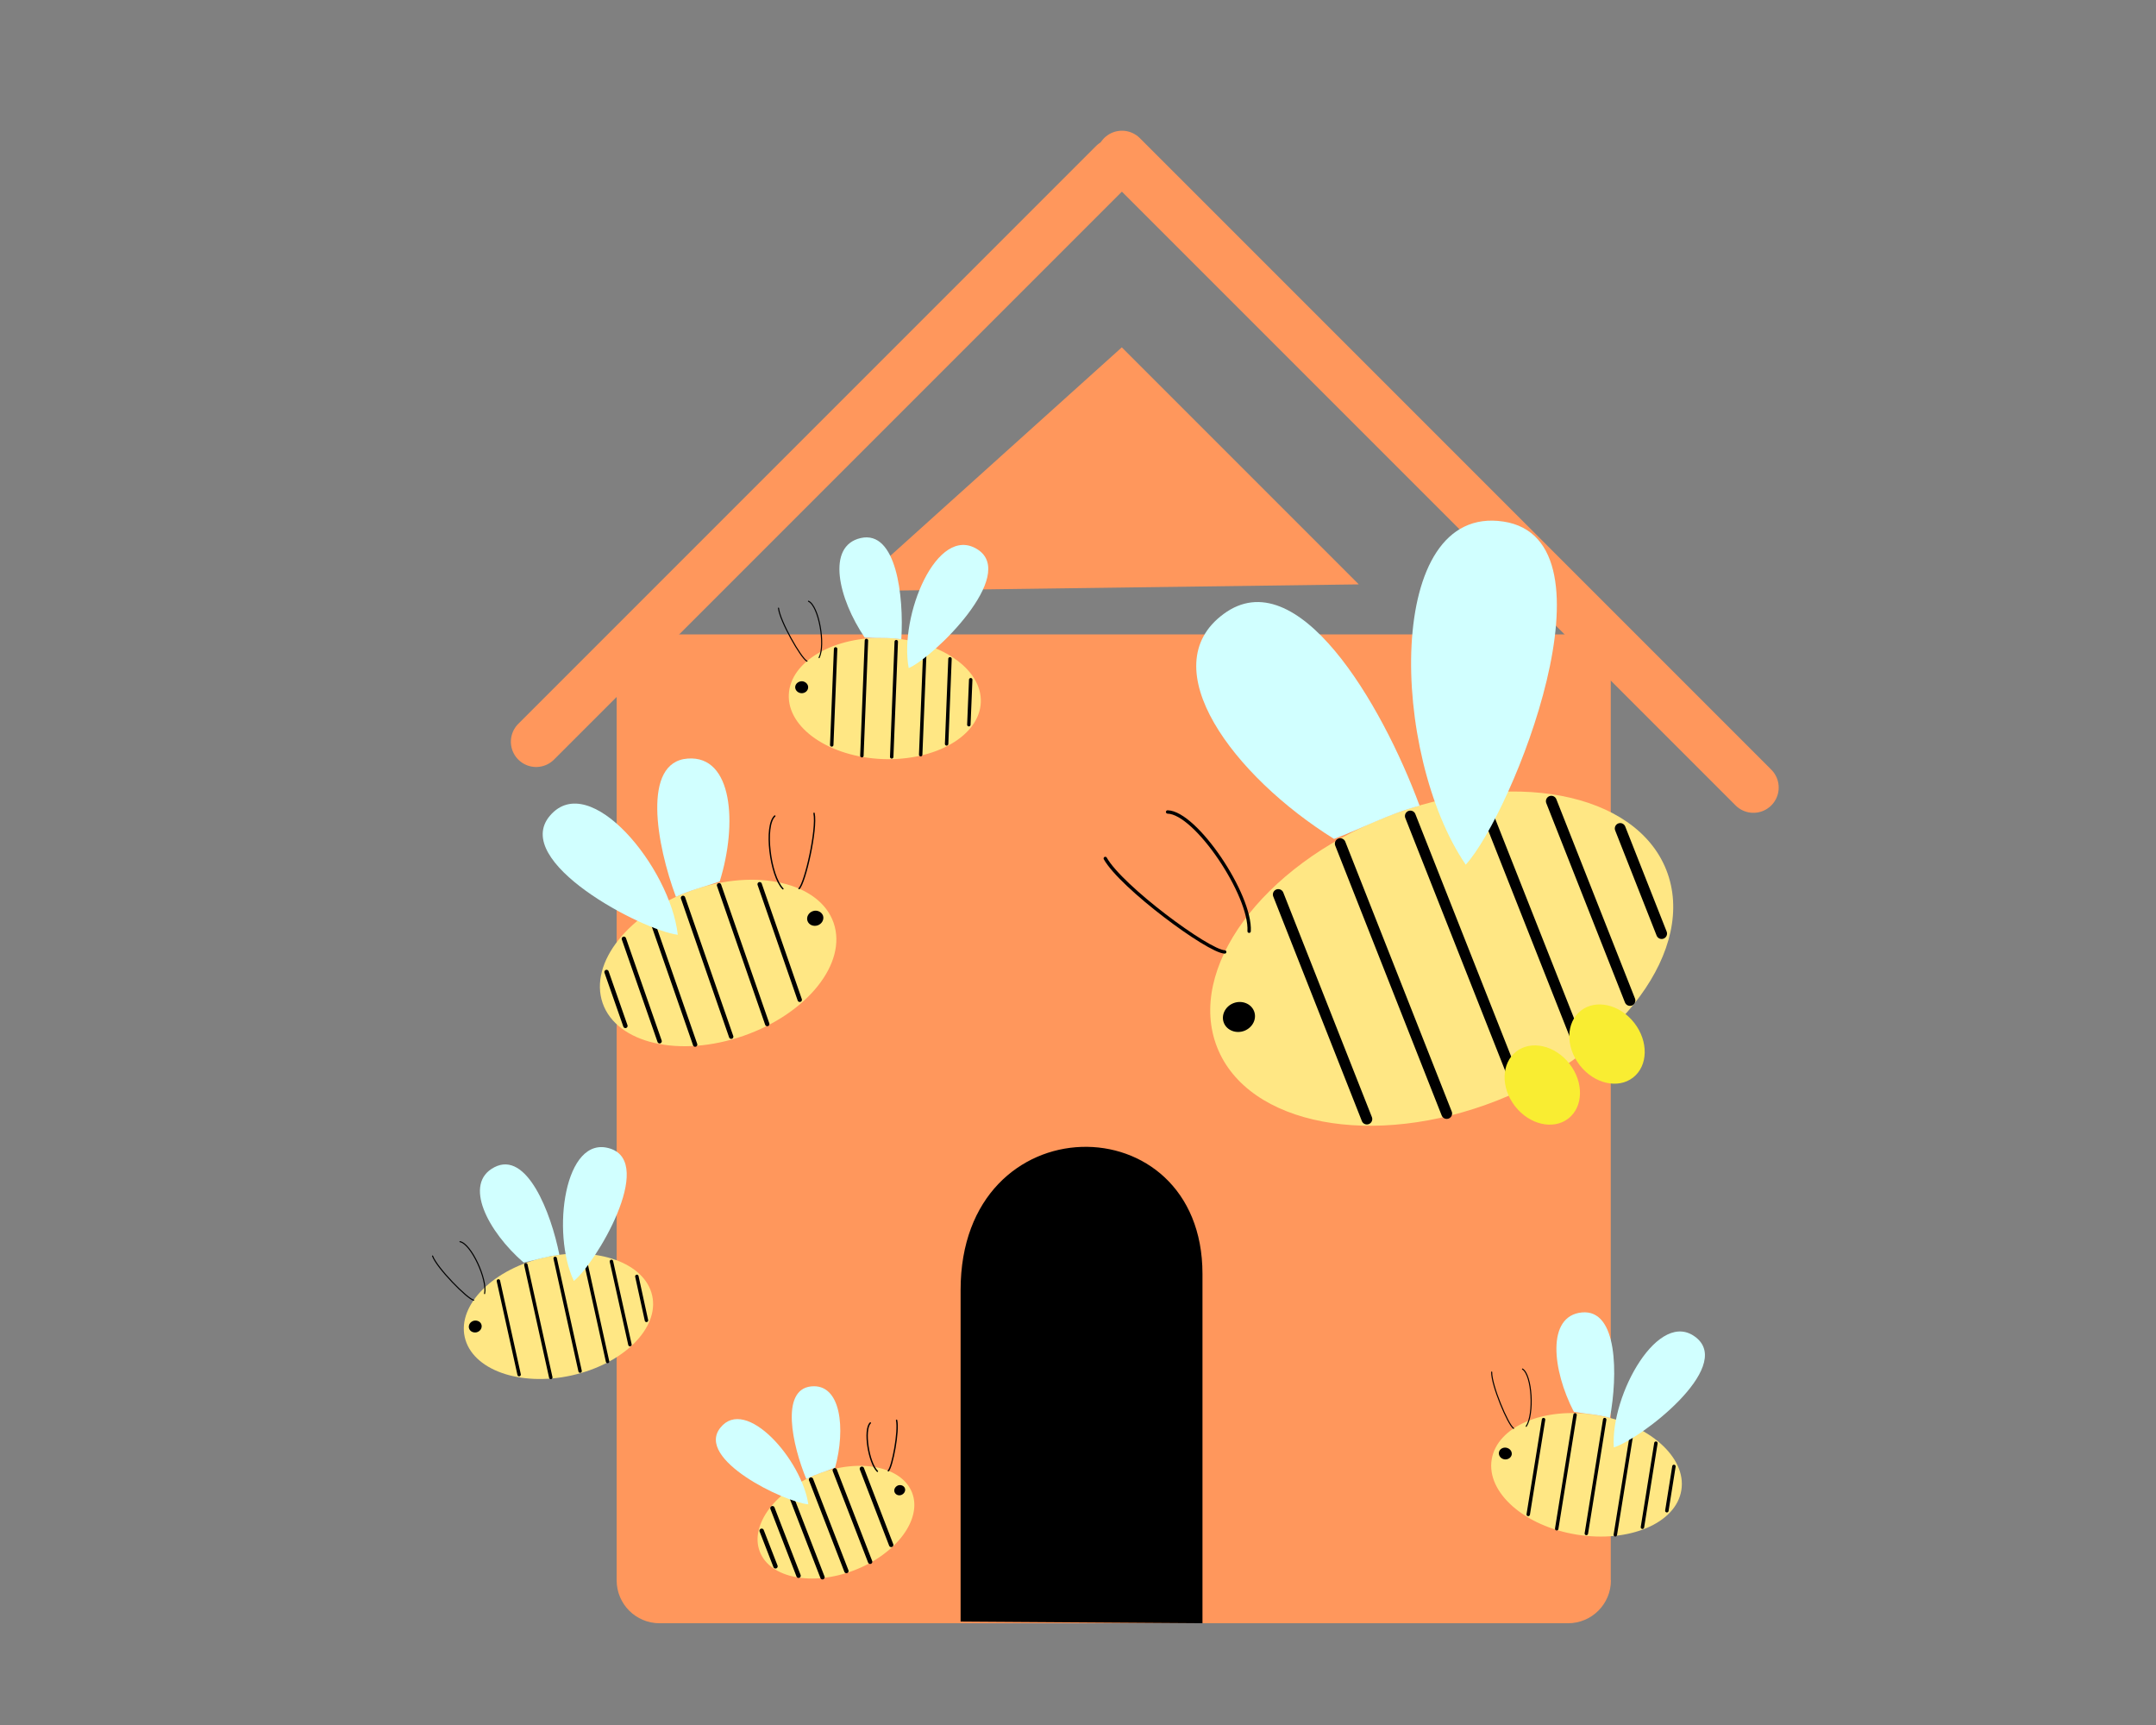 <?xml version="1.0" encoding="utf-8"?>
<!-- Generator: Adobe Illustrator 22.1.0, SVG Export Plug-In . SVG Version: 6.00 Build 0)  -->
<svg version="1.1" id="Calque_1" xmlns="http://www.w3.org/2000/svg" xmlns:xlink="http://www.w3.org/1999/xlink" x="0px" y="0px"
	 viewBox="0 0 1280 1024" style="enable-background:new 0 0 1280 1024;" xml:space="preserve">
<rect x="0" y="0" width="1280" height="1024" fill="#808080" stroke="none"/>
<style type="text/css">
	.st0{fill:#FF975C;}
	.st1{fill:none;stroke:#FF975C;stroke-width:30;stroke-linecap:round;stroke-miterlimit:10;}
	.st2{fill:#FFE784;}
	.st3{fill:none;stroke:#000000;stroke-width:2.601;stroke-linecap:round;stroke-miterlimit:10;}
	.st4{fill:none;stroke:#000000;stroke-width:0.812;stroke-linecap:round;stroke-miterlimit:10;}
	.st5{fill:#D1FFFF;}
	.st6{fill:none;stroke:#000000;stroke-width:2.043;stroke-linecap:round;stroke-miterlimit:10;}
	.st7{fill:none;stroke:#000000;stroke-width:0.637;stroke-linecap:round;stroke-miterlimit:10;}
	.st8{fill:none;stroke:#000000;stroke-width:6.409;stroke-linecap:round;stroke-miterlimit:10;}
	.st9{fill:none;stroke:#000000;stroke-width:2;stroke-linecap:round;stroke-miterlimit:10;}
	.st10{fill:#F9ED32;}
</style>
<path class="st0" d="M956.4,938.1c0,14.1-11.4,25.5-25.5,25.5H391.6c-14.1,0-25.5-11.4-25.5-25.5v-536c0-14.1,11.4-25.5,25.5-25.5
	h539.2c14.1,0,25.5,11.4,25.5,25.5V938.1z"/>
<line class="st1" x1="318.3" y1="440.3" x2="661.3" y2="97.3"/>
<line class="st1" x1="666.1" y1="92.6" x2="1041" y2="467.5"/>
<path d="M570.3,962.6c0-60.6,0-152.1,0-196.8c0-111.7,143.6-111.7,143.6-9.6v207.4"/>
<polygon class="st0" points="505.3,350.9 666,206.2 806.7,346.9 "/>
<g>
	<path class="st2" d="M494.9,547.8c8.3,23.9-15.6,53.9-53.5,67.1c-37.9,13.2-75.3,4.5-83.6-19.4c-8.3-23.9,15.6-53.9,53.5-67.1
		C449.1,515.2,486.6,523.9,494.9,547.8z"/>
	<line class="st3" x1="360.1" y1="577" x2="371.3" y2="609"/>
	<line class="st3" x1="370.4" y1="557.3" x2="391.6" y2="618.1"/>
	<line class="st3" x1="451" y1="524.9" x2="474.8" y2="593.5"/>
	<line class="st3" x1="385.7" y1="542.5" x2="412.7" y2="620.1"/>
	<line class="st3" x1="405.5" y1="533" x2="434.1" y2="615.4"/>
	<line class="st3" x1="426.9" y1="525.5" x2="455.5" y2="607.9"/>
	<path d="M488.6,543.5c0.8,2.3-0.6,4.9-3.1,5.8c-2.6,0.9-5.3-0.3-6.1-2.6c-0.8-2.3,0.6-4.9,3.1-5.8C485,540,487.7,541.2,488.6,543.5
		z"/>
	<path class="st4" d="M464.8,527.6c-7.6-7.8-11.2-37.5-4.8-43.2"/>
	<path class="st4" d="M474.4,527.5c3.6-3.4,10.8-35.2,8.9-44.7"/>
	<path class="st5" d="M402.4,554.9c-20.7-2.5-99.5-43.4-75.8-70.8C350.2,456.7,397.9,515,402.4,554.9z"/>
	<path class="st5" d="M401.3,532.4c-11.5-30.8-20.4-80.1,7-82.1c26.8-2,29.6,38.9,19,72.9C419.2,526.2,409.8,528.3,401.3,532.4z"/>
</g>
<g>
	<path class="st2" d="M541.5,886.1c6.1,15.7-9.2,36.3-34.2,46c-25,9.7-50.2,4.7-56.2-11c-6.1-15.7,9.2-36.3,34.2-46
		C510.2,865.4,535.4,870.4,541.5,886.1z"/>
	<line class="st3" x1="452.2" y1="908.7" x2="460.4" y2="929.8"/>
	<line class="st3" x1="458.6" y1="895.3" x2="474.1" y2="935.4"/>
	<line class="st3" x1="511.7" y1="871.9" x2="529.1" y2="917.1"/>
	<line class="st3" x1="468.5" y1="885.1" x2="488.3" y2="936.3"/>
	<line class="st3" x1="481.5" y1="878.3" x2="502.5" y2="932.6"/>
	<line class="st3" x1="495.6" y1="872.8" x2="516.6" y2="927.1"/>
	<path d="M537.2,883.4c0.6,1.5-0.3,3.3-2,4c-1.7,0.7-3.5-0.1-4.1-1.6c-0.6-1.5,0.3-3.3,2-4C534.7,881.2,536.6,881.9,537.2,883.4z"/>
	<path class="st4" d="M520.9,873.4c-5.2-5.1-8.3-24.7-4.2-28.7"/>
	<path class="st4" d="M527.4,873.1c2.4-2.4,6.4-23.7,4.9-30"/>
	<path class="st5" d="M479.9,893c-13.9-1.2-67.4-26.7-52.2-45.5C442.8,828.6,476,866.5,479.9,893z"/>
	<path class="st5" d="M478.7,878c-8.4-20.3-15.4-53,2.8-55c17.9-1.9,20.6,25.3,14.3,48.2C490.5,873.5,484.3,875,478.7,878z"/>
</g>
<g>
	<path class="st2" d="M468.3,412.4c-0.8,19.8,24.1,36.9,55.6,38.2c31.5,1.2,57.6-13.8,58.4-33.7c0.8-19.8-24.1-36.9-55.6-38.2
		S469.1,392.6,468.3,412.4z"/>
	<line class="st6" x1="576.3" y1="403.5" x2="575.2" y2="430.2"/>
	<line class="st6" x1="564" y1="391.1" x2="562" y2="441.6"/>
	<line class="st6" x1="496.1" y1="385.2" x2="493.8" y2="442.2"/>
	<line class="st6" x1="549.2" y1="383.5" x2="546.6" y2="448"/>
	<line class="st6" x1="532.1" y1="380.9" x2="529.4" y2="449.3"/>
	<line class="st6" x1="514.4" y1="380.2" x2="511.7" y2="448.6"/>
	<path d="M472.1,407.8c-0.1,1.9,1.6,3.6,3.7,3.7c2.1,0.1,3.9-1.4,4-3.4c0.1-1.9-1.6-3.6-3.7-3.7C474,404.4,472.2,405.9,472.1,407.8z
		"/>
	<path class="st7" d="M486.3,390.4c3.9-7.6-0.2-30.7-6.3-33.5"/>
	<path class="st7" d="M479.1,392.5c-3.5-1.7-16.2-24-16.9-31.5"/>
	<path class="st5" d="M539.5,396.6c15-6.6,64.8-55.3,40.8-70.5C556.2,310.9,533.7,365.7,539.5,396.6z"/>
	<path class="st5" d="M535.1,379.5c1.6-25.8-3-64.9-24.1-60.1c-20.6,4.7-13.3,36,2.4,59.1C520.3,378.9,527.8,378.3,535.1,379.5z"/>
</g>
<g>
	<path class="st2" d="M885.6,866.4c-3.2,19.6,19.5,39.6,50.6,44.6c31.1,5,58.9-6.8,62-26.4c3.2-19.6-19.5-39.6-50.6-44.6
		C916.5,834.9,888.8,846.8,885.6,866.4z"/>
	<line class="st6" x1="993.8" y1="870.5" x2="989.6" y2="896.8"/>
	<line class="st6" x1="983.1" y1="856.7" x2="975.1" y2="906.6"/>
	<line class="st6" x1="916.4" y1="842.7" x2="907.3" y2="899"/>
	<line class="st6" x1="969.3" y1="847.4" x2="959" y2="911.1"/>
	<line class="st6" x1="952.7" y1="842.7" x2="941.8" y2="910.3"/>
	<line class="st6" x1="935.1" y1="839.9" x2="924.2" y2="907.5"/>
	<path d="M889.9,862.2c-0.3,1.9,1.1,3.7,3.2,4.1c2.1,0.3,4-0.9,4.4-2.8c0.3-1.9-1.1-3.7-3.2-4.1C892.2,859,890.2,860.3,889.9,862.2z
		"/>
	<path class="st7" d="M906.1,846.7c4.8-7.1,3.5-30.5-2.2-34"/>
	<path class="st7" d="M898.6,847.9c-3.3-2.1-13.2-25.7-13-33.4"/>
	<path class="st5" d="M958.1,859.2c15.7-4.8,71-47.2,49-65.1C985,776.1,956.1,827.8,958.1,859.2z"/>
	<path class="st5" d="M955.8,841.7c4.7-25.4,4.8-64.7-16.7-62.6c-21,2.1-17.6,34.1-4.7,59C941.2,839.3,948.7,839.6,955.8,841.7z"/>
</g>
<g>
	<path class="st2" d="M275.9,793.7c4.3,19.4,32.7,29.6,63.4,22.8c30.7-6.8,52.2-28,47.9-47.4c-4.3-19.4-32.7-29.6-63.4-22.8
		C293.1,753.1,271.6,774.4,275.9,793.7z"/>
	<line class="st6" x1="378.1" y1="757.7" x2="383.8" y2="783.8"/>
	<line class="st6" x1="363" y1="748.8" x2="374" y2="798.2"/>
	<line class="st6" x1="295.9" y1="760.4" x2="308.2" y2="816"/>
	<line class="st6" x1="346.8" y1="745.3" x2="360.7" y2="808.2"/>
	<line class="st6" x1="329.6" y1="747" x2="344.4" y2="813.9"/>
	<line class="st6" x1="312.2" y1="750.8" x2="327" y2="817.7"/>
	<path d="M278.4,788.3c0.4,1.9,2.4,3,4.5,2.6c2.1-0.5,3.4-2.4,3-4.3c-0.4-1.9-2.4-3-4.5-2.6C279.3,784.5,278,786.4,278.4,788.3z"/>
	<path class="st7" d="M287.7,767.9c1.8-8.4-8-29.6-14.6-30.8"/>
	<path class="st7" d="M281.2,771.8c-3.8-0.8-21.7-19-24.4-26.2"/>
	<path class="st5" d="M340.7,760.4c12.8-10.2,48.6-70,21.5-78.6C335.1,673.2,327.2,731.9,340.7,760.4z"/>
	<path class="st5" d="M332.1,744.9c-5-25.3-19.4-62-38.6-52c-18.8,9.7-3.8,38.2,17.4,56.6C317.6,748.1,324.7,745.7,332.1,744.9z"/>
</g>
<g>
	<g>
		<path class="st2" d="M722.6,621.7c18.3,46.4,92.9,60.5,166.5,31.5c73.6-29.1,118.5-90.3,100.2-136.7
			C971,470,896.4,455.9,822.8,485C749.1,514.1,704.3,575.3,722.6,621.7z"/>
		<line class="st8" x1="961.9" y1="491.8" x2="986.5" y2="554.2"/>
		<line class="st8" x1="921" y1="475.6" x2="967.7" y2="593.9"/>
		<line class="st8" x1="758.9" y1="531" x2="811.5" y2="664.3"/>
		<line class="st8" x1="879.2" y1="473.3" x2="938.8" y2="624.1"/>
		<line class="st8" x1="837.3" y1="484.4" x2="900.6" y2="644.6"/>
		<line class="st8" x1="795.7" y1="500.8" x2="858.9" y2="661"/>
		<path d="M726.6,607.2c1.8,4.5,7.3,6.6,12.2,4.7c5-2,7.5-7.2,5.7-11.7c-1.8-4.5-7.3-6.6-12.2-4.7
			C727.4,597.4,724.8,602.7,726.6,607.2z"/>
		<path class="st9" d="M741.6,552.8c1.2-21.5-31.6-70.4-48.4-70.8"/>
		<path class="st9" d="M727.1,565.1c-9.9-0.4-61.5-38.7-70.9-55.5"/>
		<path class="st5" d="M870.2,513.3c27.7-30.5,93-193.1,22.3-203.7C821.7,299,825.5,447.8,870.2,513.3z"/>
		<path class="st5" d="M842.8,478.3c-22.5-60.9-72.7-146.2-116.4-113.8C683.7,396,732.3,460.8,792,498
			C808.1,492,824.7,483,842.8,478.3z"/>
	</g>
	
		<ellipse transform="matrix(0.788 -0.615 0.615 0.788 -179.13 718.554)" class="st10" cx="954.5" cy="619.6" rx="20.5" ry="25.2"/>
	
		<ellipse transform="matrix(0.788 -0.615 0.615 0.788 -202.24 700.107)" class="st10" cx="916.1" cy="643.9" rx="20.5" ry="25.2"/>
</g>
</svg>
